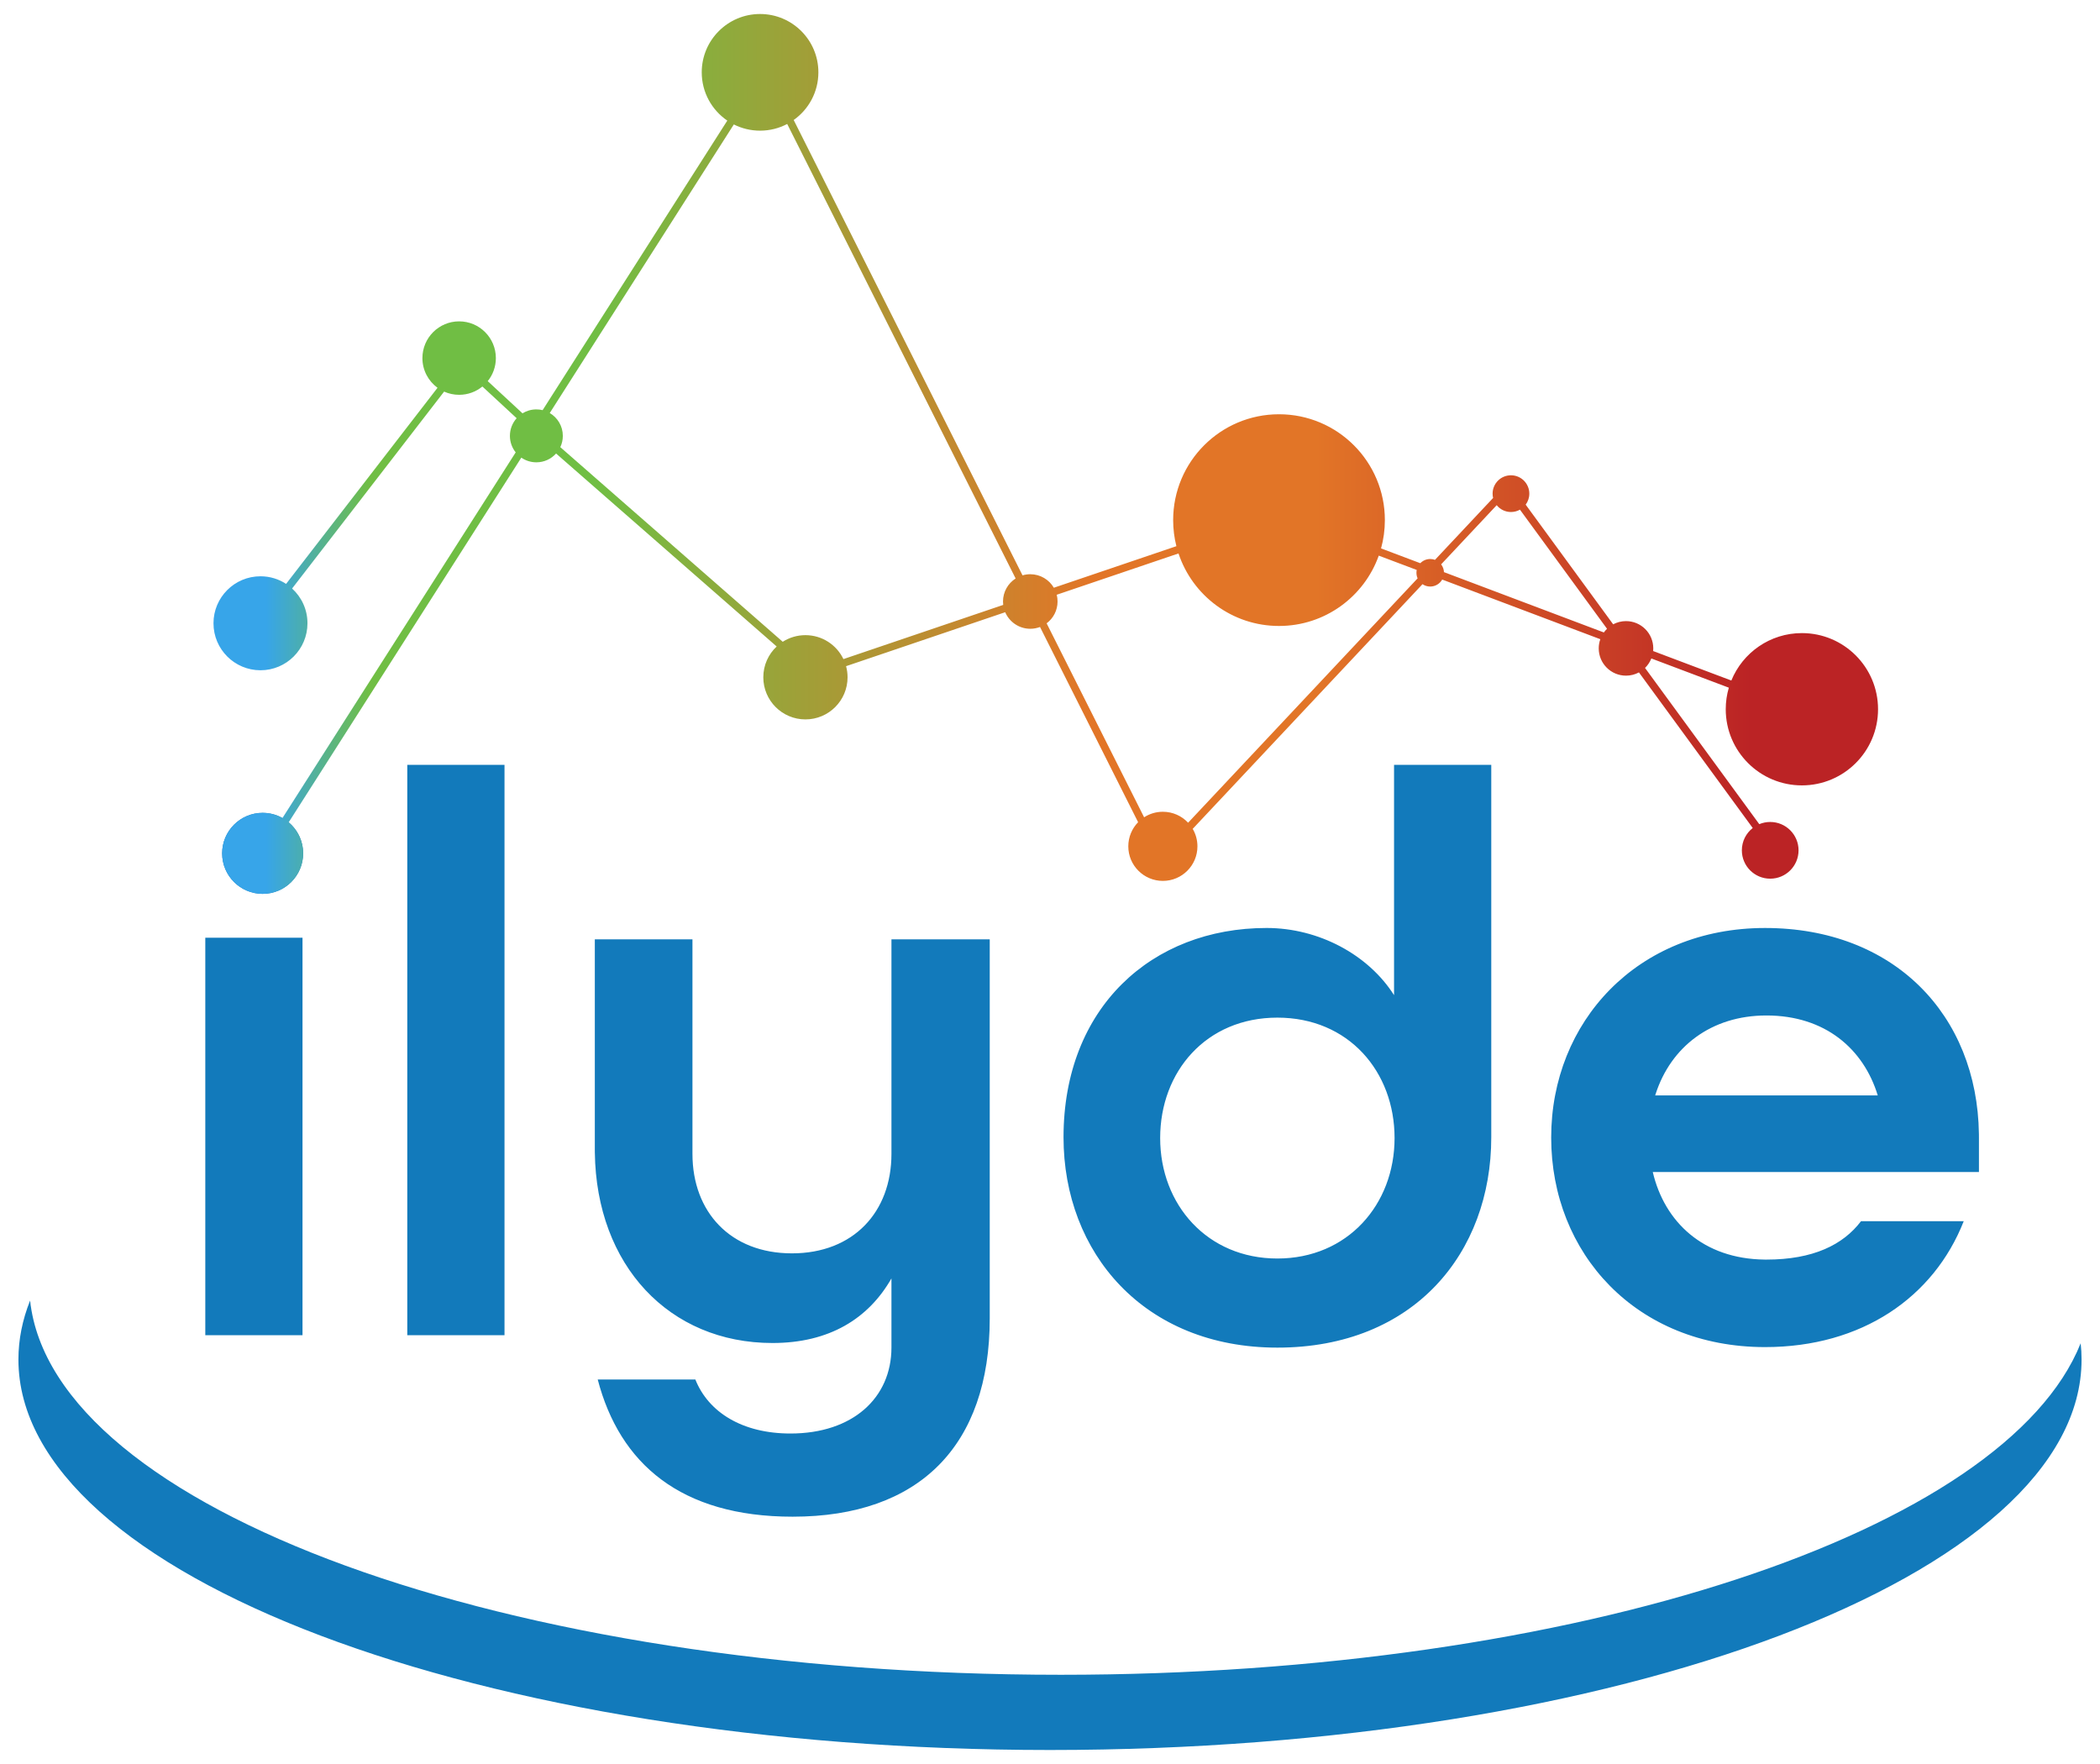 <?xml version="1.0" encoding="UTF-8"?>
<svg width="150px" height="126px" viewBox="0 0 150 126" version="1.1" xmlns="http://www.w3.org/2000/svg" xmlns:xlink="http://www.w3.org/1999/xlink">
    <title>logo-full</title>
    <defs>
        <linearGradient x1="100%" y1="50%" x2="0%" y2="50%" id="linearGradient-1">
            <stop stop-color="#BB2325" offset="0%"></stop>
            <stop stop-color="#BB2325" offset="7.703%"></stop>
            <stop stop-color="#E27527" offset="33.799%"></stop>
            <stop stop-color="#E27527" offset="47.275%"></stop>
            <stop stop-color="#70BE44" offset="77.126%"></stop>
            <stop stop-color="#70BE44" offset="90.532%"></stop>
            <stop stop-color="#37A5E9" offset="96.733%"></stop>
            <stop stop-color="#37A5E9" offset="100%"></stop>
        </linearGradient>
    </defs>
    <g id="logo-full" stroke="none" stroke-width="1" fill="none" fill-rule="evenodd">
        <g id="Group-17-Copy" transform="translate(1.316, 1)">
            <path d="M0.834,91.897 C2.445,106.763 34.79,118.627 74.455,118.627 C111.366,118.627 141.937,108.353 147.303,94.948 C147.346,95.333 147.367,95.719 147.367,96.108 C147.367,111.512 114.378,124 73.684,124 C32.989,124 0,111.512 0,96.108 C0,94.677 0.285,93.271 0.834,91.897 Z M48.145,66.095 L48.145,81.418 C48.145,85.575 50.864,88.525 55.252,88.525 C59.64,88.525 62.359,85.575 62.359,81.418 L62.359,66.095 L69.371,66.095 L69.365,66.106 L69.38,66.095 L69.38,93.165 C69.38,102.25 64.361,107.335 55.299,107.335 C47.306,107.335 42.948,103.543 41.378,97.535 L48.352,97.535 C49.283,99.877 51.71,101.394 55.145,101.394 C59.599,101.394 62.359,98.843 62.359,95.249 L62.359,90.316 C60.712,93.195 57.916,94.929 53.863,94.929 C46.487,94.929 41.276,89.387 41.173,81.325 L41.171,81.08 L41.171,66.095 L48.145,66.095 Z M105.203,53.634 L105.203,80.233 C105.203,88.489 99.685,95.259 89.926,95.259 C80.399,95.259 74.65,88.489 74.65,80.233 C74.65,70.974 80.953,65.284 89.155,65.284 C92.879,65.284 96.427,67.193 98.259,70.083 L98.259,53.634 L105.203,53.634 Z M124.76,65.285 C133.953,65.285 139.917,71.475 140.035,79.994 L140.037,80.253 L140.037,82.715 L116.739,82.716 C117.581,86.293 120.344,88.918 124.724,88.97 L124.857,88.971 C128.194,88.971 130.331,87.917 131.613,86.23 L138.95,86.23 C136.814,91.663 131.672,95.221 124.76,95.221 C115.551,95.221 109.483,88.519 109.483,80.253 C109.483,71.986 115.628,65.285 124.76,65.285 Z M20.292,65.978 L20.292,94.372 L13.348,94.372 L13.348,65.978 L20.292,65.978 Z M34.72,53.634 L34.72,94.372 L27.776,94.372 L27.776,53.634 L34.72,53.634 Z M89.925,71.688 C84.839,71.688 81.553,75.54 81.553,80.291 C81.553,85.042 84.916,88.894 89.925,88.894 C94.934,88.894 98.296,85.042 98.296,80.291 C98.296,75.54 95.011,71.688 89.925,71.688 Z M124.857,71.534 C120.9,71.534 118.03,73.783 116.944,77.141 L116.911,77.243 L132.809,77.243 C131.796,73.927 129.057,71.534 124.857,71.534 Z M17.444,57.06 C19.042,57.06 20.337,58.356 20.337,59.954 C20.337,61.552 19.042,62.847 17.444,62.847 C15.846,62.847 14.551,61.552 14.551,59.954 C14.551,58.356 15.846,57.06 17.444,57.06 Z" id="Combined-Shape" fill="#127ABB"></path>
            <path d="M52.974,0 C55.275,0 57.14,1.865 57.14,4.166 C57.14,5.573 56.443,6.817 55.376,7.572 L71.721,40.096 C71.897,40.044 72.083,40.016 72.275,40.016 C72.993,40.016 73.62,40.403 73.958,40.981 L82.712,38.013 C82.561,37.417 82.481,36.794 82.481,36.151 C82.481,31.975 85.866,28.59 90.042,28.59 C94.218,28.59 97.603,31.975 97.603,36.151 C97.603,36.851 97.508,37.529 97.33,38.172 L100.135,39.229 C100.313,39.044 100.564,38.929 100.842,38.929 C100.962,38.929 101.077,38.95 101.183,38.989 L105.334,34.569 C105.311,34.47 105.298,34.367 105.298,34.261 C105.298,33.536 105.885,32.949 106.61,32.949 C107.334,32.949 107.921,33.536 107.921,34.261 C107.921,34.555 107.824,34.827 107.66,35.046 L113.91,43.594 C114.183,43.448 114.495,43.365 114.827,43.365 C115.903,43.365 116.775,44.237 116.775,45.313 C116.775,45.377 116.772,45.44 116.766,45.503 L122.351,47.609 C123.161,45.622 125.112,44.221 127.391,44.221 C130.395,44.221 132.83,46.656 132.83,49.66 C132.83,52.664 130.395,55.099 127.391,55.099 C124.386,55.099 121.951,52.664 121.951,49.66 C121.951,49.125 122.028,48.608 122.172,48.12 L116.638,46.033 C116.536,46.29 116.381,46.519 116.186,46.709 L124.346,57.868 C124.586,57.768 124.85,57.712 125.127,57.712 C126.246,57.712 127.152,58.619 127.152,59.738 C127.152,60.856 126.246,61.763 125.127,61.763 C124.008,61.763 123.102,60.856 123.102,59.738 C123.102,59.09 123.406,58.514 123.879,58.143 L115.751,47.029 C115.476,47.177 115.161,47.261 114.827,47.261 C113.751,47.261 112.879,46.389 112.879,45.313 C112.879,45.083 112.919,44.862 112.992,44.657 L101.698,40.397 C101.529,40.695 101.209,40.896 100.842,40.896 C100.638,40.896 100.449,40.834 100.291,40.727 L83.877,58.204 C84.092,58.57 84.215,58.997 84.215,59.452 C84.215,60.816 83.11,61.921 81.746,61.921 C80.383,61.921 79.277,60.816 79.277,59.452 C79.277,58.782 79.544,58.174 79.978,57.729 L72.971,43.784 C72.755,43.867 72.52,43.912 72.275,43.912 C71.472,43.912 70.781,43.425 70.484,42.73 L59.118,46.584 C59.187,46.837 59.224,47.103 59.224,47.377 C59.224,49.039 57.876,50.386 56.215,50.386 C54.553,50.386 53.206,49.039 53.206,47.377 C53.206,46.509 53.573,45.727 54.161,45.178 L38.404,31.394 C38.058,31.78 37.555,32.023 36.996,32.023 C36.597,32.023 36.226,31.899 35.921,31.688 L19.304,57.738 C19.936,58.268 20.337,59.064 20.337,59.954 C20.337,61.552 19.042,62.847 17.444,62.847 C15.846,62.847 14.551,61.552 14.551,59.954 C14.551,58.356 15.846,57.06 17.444,57.06 C17.958,57.06 18.441,57.195 18.86,57.43 L35.519,31.312 C35.26,30.989 35.106,30.579 35.106,30.133 C35.106,29.649 35.288,29.207 35.587,28.873 L33.14,26.608 C32.688,26.979 32.11,27.201 31.479,27.201 C31.097,27.201 30.734,27.119 30.406,26.972 L19.548,41.037 C20.223,41.651 20.646,42.536 20.646,43.519 C20.646,45.373 19.143,46.876 17.29,46.876 C15.436,46.876 13.933,45.373 13.933,43.519 C13.933,41.666 15.436,40.163 17.29,40.163 C17.965,40.163 18.594,40.363 19.12,40.706 L29.935,26.699 C29.281,26.221 28.856,25.449 28.856,24.578 C28.856,23.129 30.031,21.954 31.479,21.954 C32.928,21.954 34.103,23.129 34.103,24.578 C34.103,25.201 33.885,25.774 33.522,26.224 L36.005,28.523 C36.293,28.345 36.633,28.243 36.996,28.243 C37.15,28.243 37.3,28.261 37.443,28.296 L50.634,7.614 C49.532,6.864 48.808,5.6 48.808,4.166 C48.808,1.865 50.673,0 52.974,0 Z M82.863,38.532 L74.164,41.482 C74.203,41.636 74.224,41.797 74.224,41.964 C74.224,42.602 73.917,43.168 73.443,43.523 L80.406,57.378 C80.792,57.128 81.252,56.983 81.746,56.983 C82.457,56.983 83.098,57.284 83.549,57.765 L99.942,40.31 C99.888,40.188 99.859,40.054 99.859,39.912 C99.859,39.843 99.866,39.776 99.879,39.71 L97.167,38.688 C96.125,41.616 93.328,43.712 90.042,43.712 C86.698,43.712 83.861,41.541 82.863,38.532 Z M54.913,7.855 C54.334,8.16 53.674,8.333 52.974,8.333 C52.3,8.333 51.664,8.173 51.1,7.889 L37.952,28.502 C38.511,28.83 38.886,29.438 38.886,30.133 C38.886,30.422 38.822,30.695 38.706,30.94 L54.594,44.841 C55.062,44.542 55.618,44.368 56.215,44.368 C57.411,44.368 58.444,45.066 58.929,46.078 L70.342,42.207 C70.332,42.127 70.327,42.046 70.327,41.964 C70.327,41.273 70.687,40.666 71.229,40.32 Z M105.59,35.085 L101.621,39.312 C101.75,39.478 101.826,39.686 101.826,39.912 L101.823,39.866 L113.245,44.175 C113.313,44.081 113.389,43.993 113.472,43.913 L107.252,35.404 C107.062,35.511 106.843,35.572 106.61,35.572 C106.198,35.572 105.83,35.382 105.59,35.085 Z" id="Combined-Shape" fill="url(#linearGradient-1)"></path>
        </g>
    </g>
</svg>